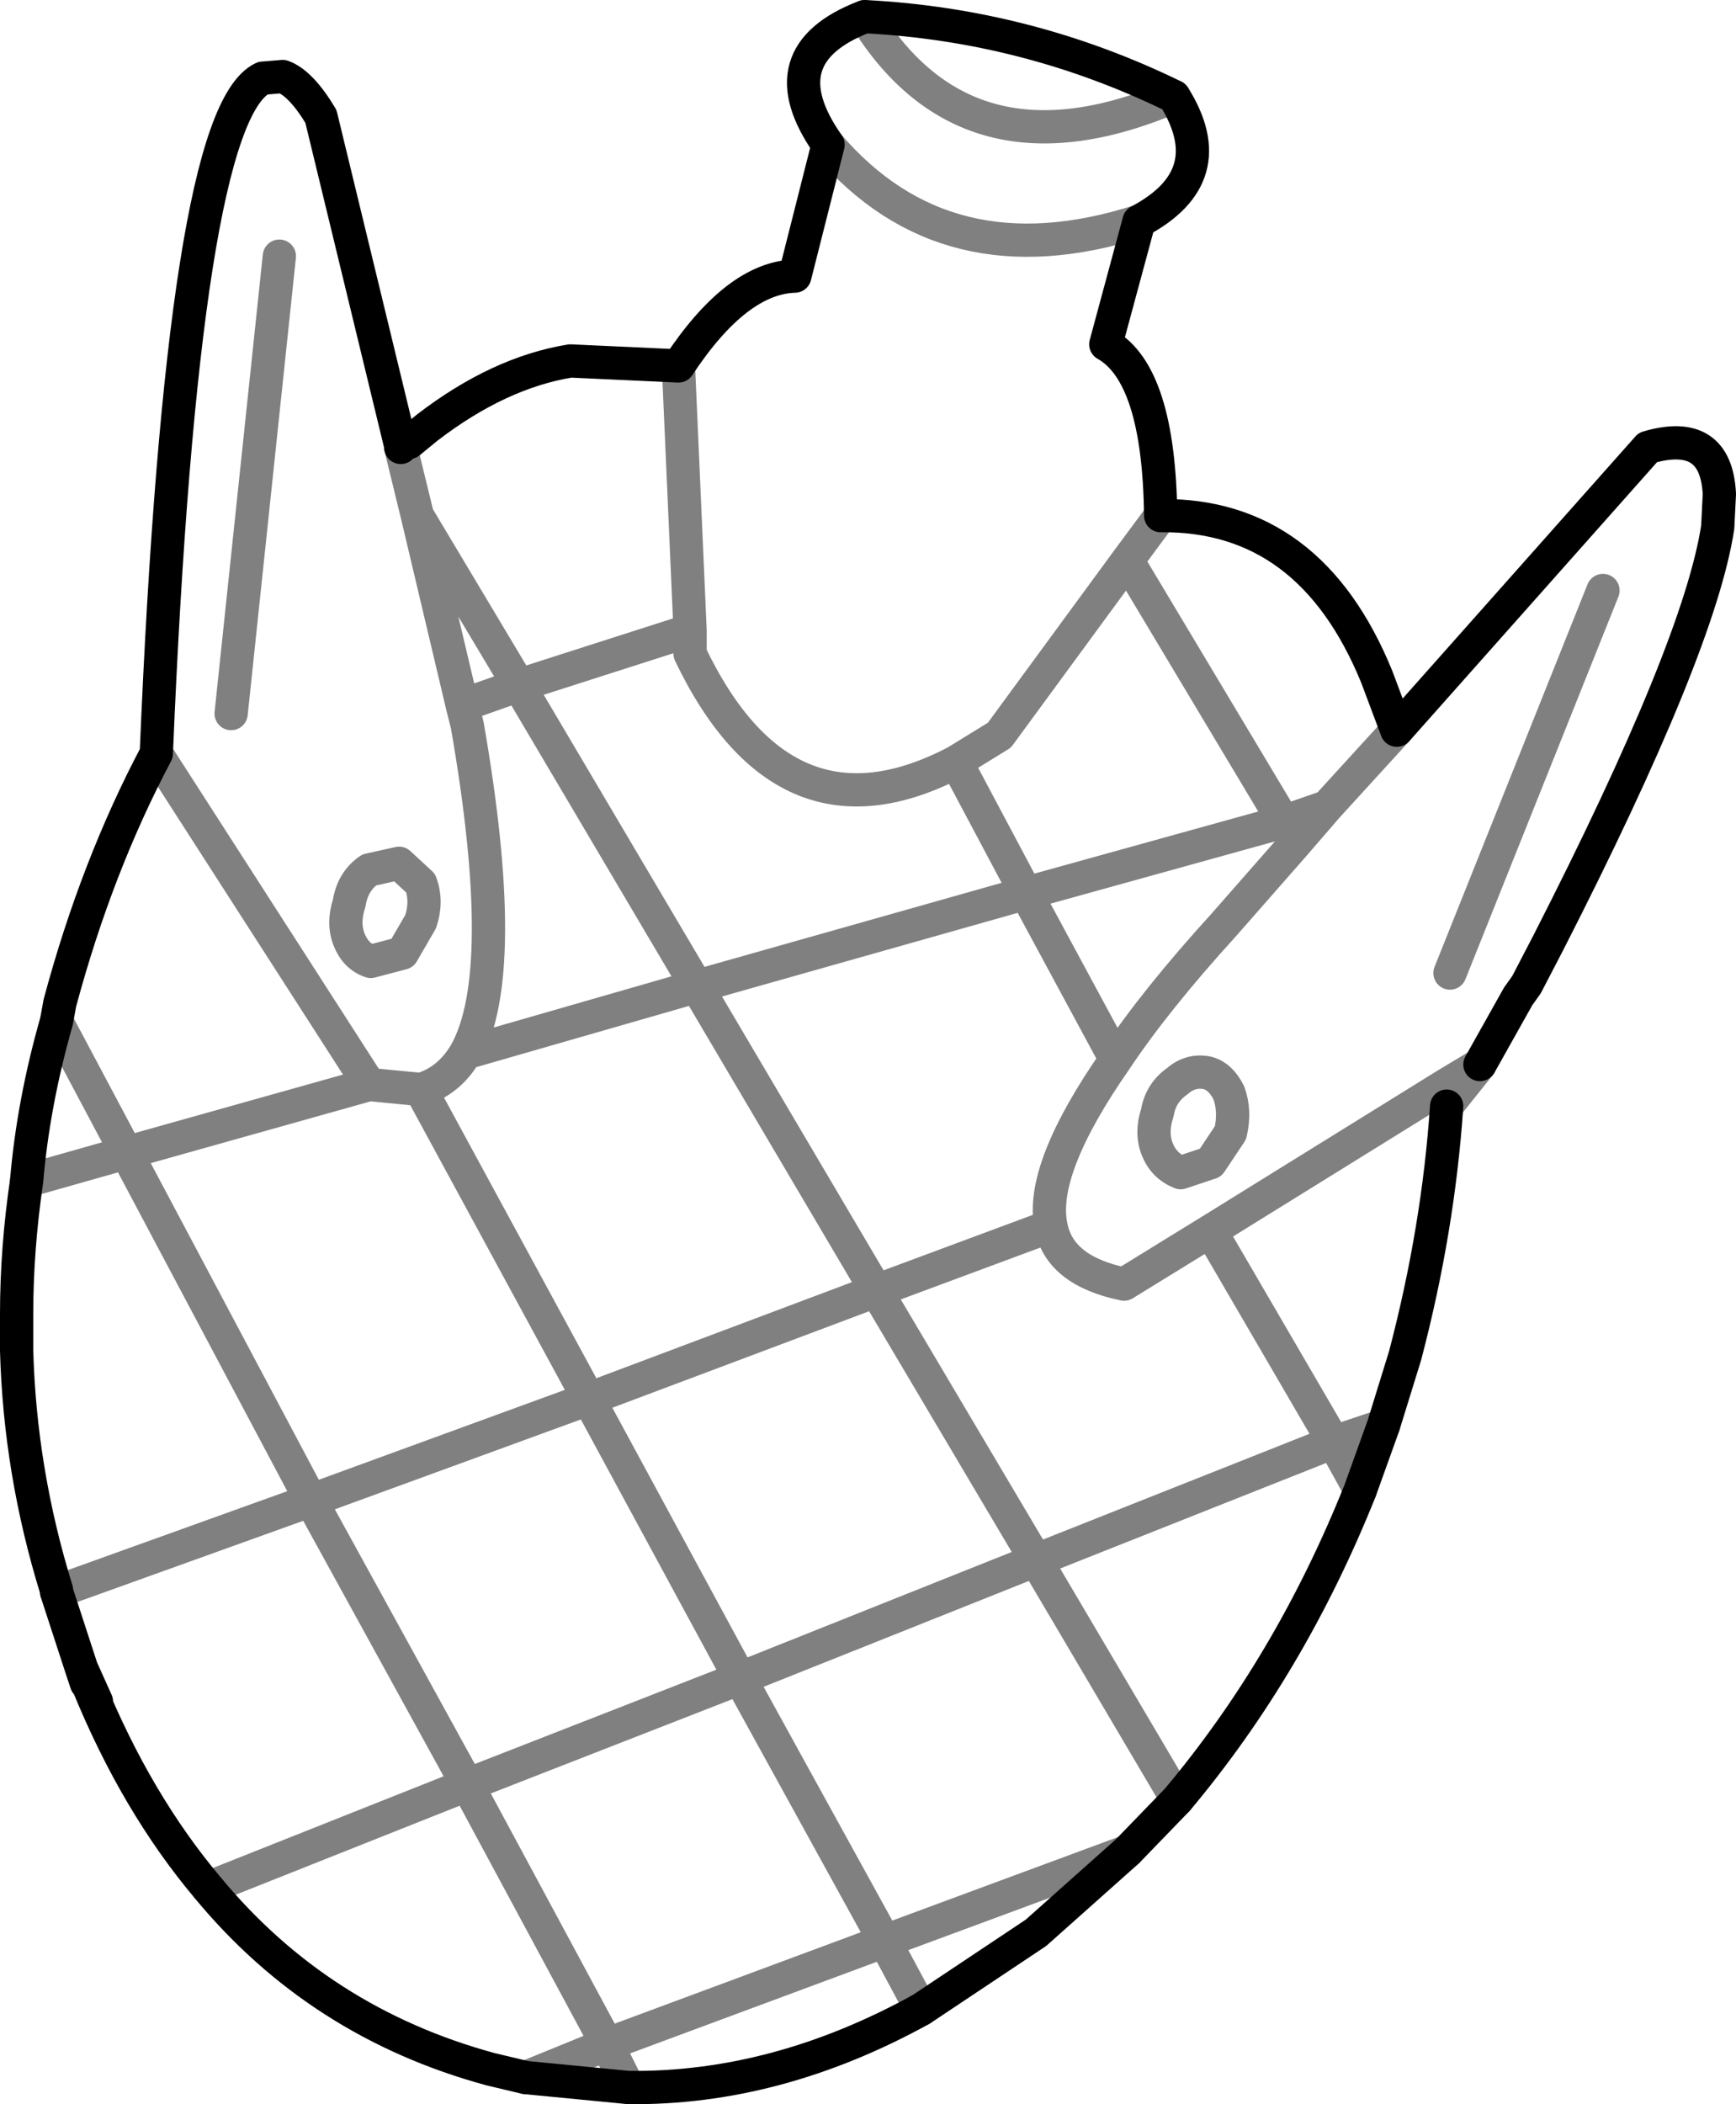 <?xml version="1.0" encoding="UTF-8" standalone="no"?>
<svg xmlns:xlink="http://www.w3.org/1999/xlink" height="63.25px" width="52.2px" xmlns="http://www.w3.org/2000/svg">
  <g transform="matrix(1.0, 0.0, 0.0, 1.0, -312.9, -330.25)">
    <path d="M325.2 343.55 L325.75 343.1 Q327.9 341.45 330.05 341.1 L333.3 341.25 Q335.05 338.6 336.8 338.55 L337.8 334.6 Q335.9 331.9 338.9 330.75 343.8 331.0 348.2 333.15 349.7 335.55 347.15 336.9 L346.15 340.6 Q347.75 341.5 347.8 345.75 352.3 345.7 354.3 350.6 L354.9 352.2 362.45 343.7 Q364.5 343.1 364.6 345.1 L364.55 346.1 Q364.0 349.7 359.45 358.6 L358.8 359.85 358.55 360.2 357.4 362.25 M356.4 363.5 Q356.15 367.2 355.15 371.0 L354.5 373.1 353.8 375.05 Q351.7 380.3 348.3 384.35 L346.8 385.9 344.05 388.35 340.6 390.65 Q336.25 393.05 331.8 393.0 L328.7 392.7 327.65 392.45 Q322.5 391.05 319.15 387.0 317.0 384.45 315.55 380.9 L315.5 380.85 315.35 380.4 314.6 378.1 314.6 378.05 Q313.5 374.5 313.4 370.85 L313.4 370.5 313.4 370.35 313.4 369.75 Q313.4 367.8 313.7 365.75 313.9 363.4 314.6 360.95 L314.7 360.4 Q315.8 356.3 317.6 352.9 318.4 333.75 320.8 332.6 L321.4 332.55 Q321.95 332.75 322.55 333.75 L324.95 343.65 324.95 343.7 M315.35 380.4 L315.8 381.4 315.55 380.9" fill="none" stroke="#000000" stroke-linecap="round" stroke-linejoin="round" stroke-width="1.0"/>
    <path d="M357.4 362.25 L356.4 363.5 M324.95 343.7 L325.0 343.65 325.2 343.55 324.95 343.7 325.45 345.75 328.5 350.85 333.65 349.2 333.3 341.25 M338.9 330.75 Q342.0 335.8 348.2 333.15 M347.15 336.9 Q341.35 338.75 337.8 334.6 M351.85 355.6 L351.5 354.95 343.75 357.1 346.45 362.1 Q347.65 360.3 349.7 358.05 L351.85 355.6 352.8 354.5 351.5 354.95 346.8 347.1 342.95 352.35 341.65 353.15 343.75 357.1 333.85 359.9 339.25 369.05 344.5 367.1 Q344.15 365.4 346.45 362.1 M349.9 364.3 L349.3 365.2 348.4 365.5 Q347.9 365.3 347.7 364.8 347.5 364.3 347.7 363.7 347.8 363.1 348.3 362.75 348.7 362.4 349.2 362.5 349.6 362.6 349.85 363.1 350.05 363.65 349.9 364.3 M339.25 369.05 L344.05 377.15 353.0 373.6 349.3 367.25 346.7 368.85 Q344.75 368.45 344.5 367.1 M357.4 362.25 L356.4 362.85 356.4 363.5 M352.8 354.5 L354.9 352.2 M361.1 348.0 L356.5 359.5 M349.3 367.25 L356.4 362.85 M317.6 352.9 L324.0 362.85 325.55 363.0 Q326.4 362.75 326.9 361.9 328.25 359.5 326.95 352.05 L326.8 351.45 325.45 345.75 M324.9 356.2 L325.55 356.8 Q325.75 357.35 325.55 357.95 L325.0 358.9 324.05 359.15 Q323.6 359.0 323.4 358.5 323.2 358.0 323.4 357.4 323.5 356.75 324.0 356.4 L324.9 356.2 M326.8 351.45 L328.5 350.85 333.85 359.9 326.9 361.9 M333.65 349.2 L333.65 349.9 Q336.5 355.85 341.65 353.15 M348.3 384.35 L344.05 377.15 335.15 380.7 339.5 388.6 346.8 385.9 M328.7 392.7 L331.15 391.7 326.95 383.9 319.15 387.0 M340.6 390.65 L339.5 388.6 331.15 391.7 331.8 393.0 M330.6 372.3 L322.25 375.35 326.95 383.9 335.15 380.7 330.6 372.3 325.55 363.0 M354.5 373.1 L353.0 373.6 353.8 375.05 M330.6 372.3 L339.25 369.05 M346.8 347.1 L347.8 345.75 M313.7 365.75 L316.7 364.9 314.6 360.95 M314.6 378.1 L322.25 375.35 316.7 364.9 324.0 362.85 M321.3 337.95 L319.85 351.7" fill="none" stroke="#000000" stroke-linecap="round" stroke-linejoin="round" stroke-opacity="0.498" stroke-width="1.0"/>
  </g>
</svg>
